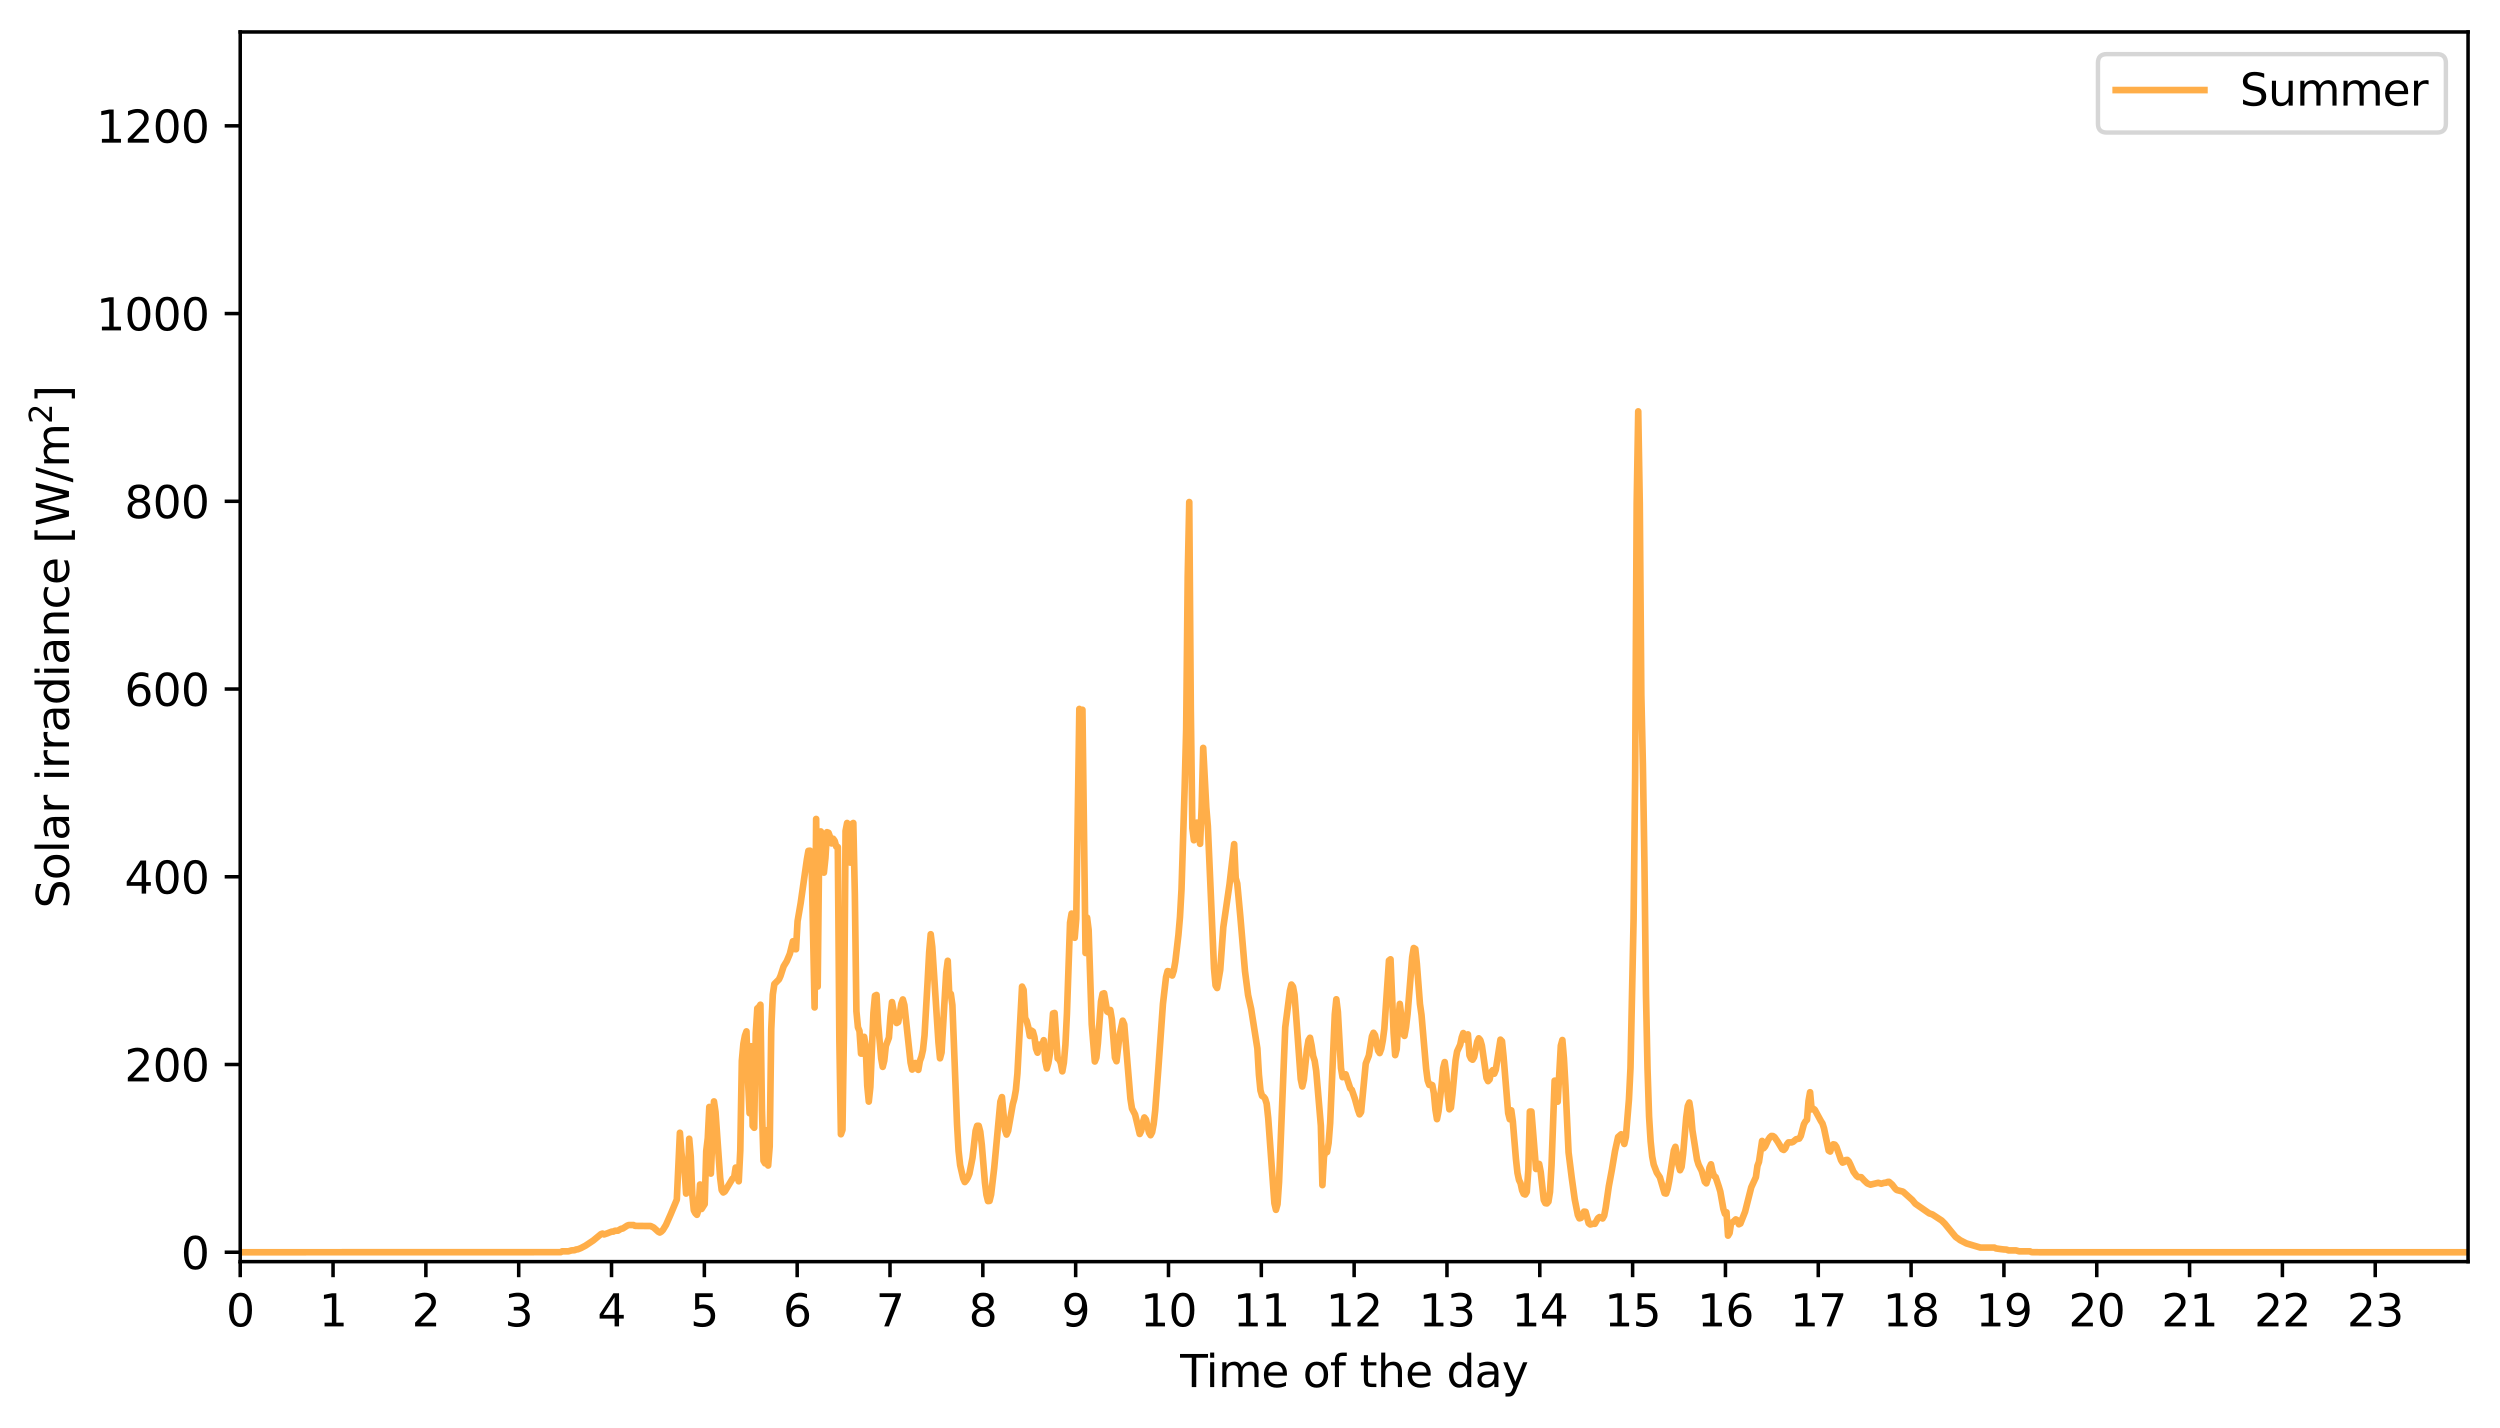 <?xml version="1.0" encoding="utf-8" standalone="no"?>
<!DOCTYPE svg PUBLIC "-//W3C//DTD SVG 1.1//EN"
  "http://www.w3.org/Graphics/SVG/1.1/DTD/svg11.dtd">
<svg xmlns:xlink="http://www.w3.org/1999/xlink" width="563.55pt" height="321.956pt" viewBox="0 0 563.55 321.956" xmlns="http://www.w3.org/2000/svg" version="1.1">
 <defs>
  <style type="text/css">*{stroke-linejoin: round; stroke-linecap: butt}</style>
 </defs>
 <g id="figure_1">
  <g id="patch_1">
   <path d="M 0 321.956 
L 563.55 321.956 
L 563.55 0 
L 0 0 
z
" style="fill: #ffffff"/>
  </g>
  <g id="axes_1">
   <g id="patch_2">
    <path d="M 54.15 284.4 
L 556.35 284.4 
L 556.35 7.2 
L 54.15 7.2 
z
" style="fill: #ffffff"/>
   </g>
   <g id="matplotlib.axis_1">
    <g id="xtick_1">
     <g id="line2d_1">
      <defs>
       <path id="mbdf9c07844" d="M 0 0 
L 0 3.5 
" style="stroke: #000000; stroke-width: 0.8"/>
      </defs>
      <g>
       <use xlink:href="#mbdf9c07844" x="54.15" y="284.4" style="stroke: #000000; stroke-width: 0.8"/>
      </g>
     </g>
     <g id="text_1">
      <!-- 0 -->
      <g transform="translate(50.969 298.998) scale(0.1 -0.1)">
       <defs>
        <path id="DejaVuSans-30" d="M 2034 4250 
Q 1547 4250 1301 3770 
Q 1056 3291 1056 2328 
Q 1056 1369 1301 889 
Q 1547 409 2034 409 
Q 2525 409 2770 889 
Q 3016 1369 3016 2328 
Q 3016 3291 2770 3770 
Q 2525 4250 2034 4250 
z
M 2034 4750 
Q 2819 4750 3233 4129 
Q 3647 3509 3647 2328 
Q 3647 1150 3233 529 
Q 2819 -91 2034 -91 
Q 1250 -91 836 529 
Q 422 1150 422 2328 
Q 422 3509 836 4129 
Q 1250 4750 2034 4750 
z
" transform="scale(0.016)"/>
       </defs>
       <use xlink:href="#DejaVuSans-30"/>
      </g>
     </g>
    </g>
    <g id="xtick_2">
     <g id="line2d_2">
      <g>
       <use xlink:href="#mbdf9c07844" x="75.075" y="284.4" style="stroke: #000000; stroke-width: 0.8"/>
      </g>
     </g>
     <g id="text_2">
      <!-- 1 -->
      <g transform="translate(71.894 298.998) scale(0.1 -0.1)">
       <defs>
        <path id="DejaVuSans-31" d="M 794 531 
L 1825 531 
L 1825 4091 
L 703 3866 
L 703 4441 
L 1819 4666 
L 2450 4666 
L 2450 531 
L 3481 531 
L 3481 0 
L 794 0 
L 794 531 
z
" transform="scale(0.016)"/>
       </defs>
       <use xlink:href="#DejaVuSans-31"/>
      </g>
     </g>
    </g>
    <g id="xtick_3">
     <g id="line2d_3">
      <g>
       <use xlink:href="#mbdf9c07844" x="96" y="284.4" style="stroke: #000000; stroke-width: 0.8"/>
      </g>
     </g>
     <g id="text_3">
      <!-- 2 -->
      <g transform="translate(92.819 298.998) scale(0.1 -0.1)">
       <defs>
        <path id="DejaVuSans-32" d="M 1228 531 
L 3431 531 
L 3431 0 
L 469 0 
L 469 531 
Q 828 903 1448 1529 
Q 2069 2156 2228 2338 
Q 2531 2678 2651 2914 
Q 2772 3150 2772 3378 
Q 2772 3750 2511 3984 
Q 2250 4219 1831 4219 
Q 1534 4219 1204 4116 
Q 875 4013 500 3803 
L 500 4441 
Q 881 4594 1212 4672 
Q 1544 4750 1819 4750 
Q 2544 4750 2975 4387 
Q 3406 4025 3406 3419 
Q 3406 3131 3298 2873 
Q 3191 2616 2906 2266 
Q 2828 2175 2409 1742 
Q 1991 1309 1228 531 
z
" transform="scale(0.016)"/>
       </defs>
       <use xlink:href="#DejaVuSans-32"/>
      </g>
     </g>
    </g>
    <g id="xtick_4">
     <g id="line2d_4">
      <g>
       <use xlink:href="#mbdf9c07844" x="116.925" y="284.4" style="stroke: #000000; stroke-width: 0.8"/>
      </g>
     </g>
     <g id="text_4">
      <!-- 3 -->
      <g transform="translate(113.744 298.998) scale(0.1 -0.1)">
       <defs>
        <path id="DejaVuSans-33" d="M 2597 2516 
Q 3050 2419 3304 2112 
Q 3559 1806 3559 1356 
Q 3559 666 3084 287 
Q 2609 -91 1734 -91 
Q 1441 -91 1130 -33 
Q 819 25 488 141 
L 488 750 
Q 750 597 1062 519 
Q 1375 441 1716 441 
Q 2309 441 2620 675 
Q 2931 909 2931 1356 
Q 2931 1769 2642 2001 
Q 2353 2234 1838 2234 
L 1294 2234 
L 1294 2753 
L 1863 2753 
Q 2328 2753 2575 2939 
Q 2822 3125 2822 3475 
Q 2822 3834 2567 4026 
Q 2313 4219 1838 4219 
Q 1578 4219 1281 4162 
Q 984 4106 628 3988 
L 628 4550 
Q 988 4650 1302 4700 
Q 1616 4750 1894 4750 
Q 2613 4750 3031 4423 
Q 3450 4097 3450 3541 
Q 3450 3153 3228 2886 
Q 3006 2619 2597 2516 
z
" transform="scale(0.016)"/>
       </defs>
       <use xlink:href="#DejaVuSans-33"/>
      </g>
     </g>
    </g>
    <g id="xtick_5">
     <g id="line2d_5">
      <g>
       <use xlink:href="#mbdf9c07844" x="137.85" y="284.4" style="stroke: #000000; stroke-width: 0.8"/>
      </g>
     </g>
     <g id="text_5">
      <!-- 4 -->
      <g transform="translate(134.669 298.998) scale(0.1 -0.1)">
       <defs>
        <path id="DejaVuSans-34" d="M 2419 4116 
L 825 1625 
L 2419 1625 
L 2419 4116 
z
M 2253 4666 
L 3047 4666 
L 3047 1625 
L 3713 1625 
L 3713 1100 
L 3047 1100 
L 3047 0 
L 2419 0 
L 2419 1100 
L 313 1100 
L 313 1709 
L 2253 4666 
z
" transform="scale(0.016)"/>
       </defs>
       <use xlink:href="#DejaVuSans-34"/>
      </g>
     </g>
    </g>
    <g id="xtick_6">
     <g id="line2d_6">
      <g>
       <use xlink:href="#mbdf9c07844" x="158.775" y="284.4" style="stroke: #000000; stroke-width: 0.8"/>
      </g>
     </g>
     <g id="text_6">
      <!-- 5 -->
      <g transform="translate(155.594 298.998) scale(0.1 -0.1)">
       <defs>
        <path id="DejaVuSans-35" d="M 691 4666 
L 3169 4666 
L 3169 4134 
L 1269 4134 
L 1269 2991 
Q 1406 3038 1543 3061 
Q 1681 3084 1819 3084 
Q 2600 3084 3056 2656 
Q 3513 2228 3513 1497 
Q 3513 744 3044 326 
Q 2575 -91 1722 -91 
Q 1428 -91 1123 -41 
Q 819 9 494 109 
L 494 744 
Q 775 591 1075 516 
Q 1375 441 1709 441 
Q 2250 441 2565 725 
Q 2881 1009 2881 1497 
Q 2881 1984 2565 2268 
Q 2250 2553 1709 2553 
Q 1456 2553 1204 2497 
Q 953 2441 691 2322 
L 691 4666 
z
" transform="scale(0.016)"/>
       </defs>
       <use xlink:href="#DejaVuSans-35"/>
      </g>
     </g>
    </g>
    <g id="xtick_7">
     <g id="line2d_7">
      <g>
       <use xlink:href="#mbdf9c07844" x="179.7" y="284.4" style="stroke: #000000; stroke-width: 0.8"/>
      </g>
     </g>
     <g id="text_7">
      <!-- 6 -->
      <g transform="translate(176.519 298.998) scale(0.1 -0.1)">
       <defs>
        <path id="DejaVuSans-36" d="M 2113 2584 
Q 1688 2584 1439 2293 
Q 1191 2003 1191 1497 
Q 1191 994 1439 701 
Q 1688 409 2113 409 
Q 2538 409 2786 701 
Q 3034 994 3034 1497 
Q 3034 2003 2786 2293 
Q 2538 2584 2113 2584 
z
M 3366 4563 
L 3366 3988 
Q 3128 4100 2886 4159 
Q 2644 4219 2406 4219 
Q 1781 4219 1451 3797 
Q 1122 3375 1075 2522 
Q 1259 2794 1537 2939 
Q 1816 3084 2150 3084 
Q 2853 3084 3261 2657 
Q 3669 2231 3669 1497 
Q 3669 778 3244 343 
Q 2819 -91 2113 -91 
Q 1303 -91 875 529 
Q 447 1150 447 2328 
Q 447 3434 972 4092 
Q 1497 4750 2381 4750 
Q 2619 4750 2861 4703 
Q 3103 4656 3366 4563 
z
" transform="scale(0.016)"/>
       </defs>
       <use xlink:href="#DejaVuSans-36"/>
      </g>
     </g>
    </g>
    <g id="xtick_8">
     <g id="line2d_8">
      <g>
       <use xlink:href="#mbdf9c07844" x="200.625" y="284.4" style="stroke: #000000; stroke-width: 0.8"/>
      </g>
     </g>
     <g id="text_8">
      <!-- 7 -->
      <g transform="translate(197.444 298.998) scale(0.1 -0.1)">
       <defs>
        <path id="DejaVuSans-37" d="M 525 4666 
L 3525 4666 
L 3525 4397 
L 1831 0 
L 1172 0 
L 2766 4134 
L 525 4134 
L 525 4666 
z
" transform="scale(0.016)"/>
       </defs>
       <use xlink:href="#DejaVuSans-37"/>
      </g>
     </g>
    </g>
    <g id="xtick_9">
     <g id="line2d_9">
      <g>
       <use xlink:href="#mbdf9c07844" x="221.55" y="284.4" style="stroke: #000000; stroke-width: 0.8"/>
      </g>
     </g>
     <g id="text_9">
      <!-- 8 -->
      <g transform="translate(218.369 298.998) scale(0.1 -0.1)">
       <defs>
        <path id="DejaVuSans-38" d="M 2034 2216 
Q 1584 2216 1326 1975 
Q 1069 1734 1069 1313 
Q 1069 891 1326 650 
Q 1584 409 2034 409 
Q 2484 409 2743 651 
Q 3003 894 3003 1313 
Q 3003 1734 2745 1975 
Q 2488 2216 2034 2216 
z
M 1403 2484 
Q 997 2584 770 2862 
Q 544 3141 544 3541 
Q 544 4100 942 4425 
Q 1341 4750 2034 4750 
Q 2731 4750 3128 4425 
Q 3525 4100 3525 3541 
Q 3525 3141 3298 2862 
Q 3072 2584 2669 2484 
Q 3125 2378 3379 2068 
Q 3634 1759 3634 1313 
Q 3634 634 3220 271 
Q 2806 -91 2034 -91 
Q 1263 -91 848 271 
Q 434 634 434 1313 
Q 434 1759 690 2068 
Q 947 2378 1403 2484 
z
M 1172 3481 
Q 1172 3119 1398 2916 
Q 1625 2713 2034 2713 
Q 2441 2713 2670 2916 
Q 2900 3119 2900 3481 
Q 2900 3844 2670 4047 
Q 2441 4250 2034 4250 
Q 1625 4250 1398 4047 
Q 1172 3844 1172 3481 
z
" transform="scale(0.016)"/>
       </defs>
       <use xlink:href="#DejaVuSans-38"/>
      </g>
     </g>
    </g>
    <g id="xtick_10">
     <g id="line2d_10">
      <g>
       <use xlink:href="#mbdf9c07844" x="242.475" y="284.4" style="stroke: #000000; stroke-width: 0.8"/>
      </g>
     </g>
     <g id="text_10">
      <!-- 9 -->
      <g transform="translate(239.294 298.998) scale(0.1 -0.1)">
       <defs>
        <path id="DejaVuSans-39" d="M 703 97 
L 703 672 
Q 941 559 1184 500 
Q 1428 441 1663 441 
Q 2288 441 2617 861 
Q 2947 1281 2994 2138 
Q 2813 1869 2534 1725 
Q 2256 1581 1919 1581 
Q 1219 1581 811 2004 
Q 403 2428 403 3163 
Q 403 3881 828 4315 
Q 1253 4750 1959 4750 
Q 2769 4750 3195 4129 
Q 3622 3509 3622 2328 
Q 3622 1225 3098 567 
Q 2575 -91 1691 -91 
Q 1453 -91 1209 -44 
Q 966 3 703 97 
z
M 1959 2075 
Q 2384 2075 2632 2365 
Q 2881 2656 2881 3163 
Q 2881 3666 2632 3958 
Q 2384 4250 1959 4250 
Q 1534 4250 1286 3958 
Q 1038 3666 1038 3163 
Q 1038 2656 1286 2365 
Q 1534 2075 1959 2075 
z
" transform="scale(0.016)"/>
       </defs>
       <use xlink:href="#DejaVuSans-39"/>
      </g>
     </g>
    </g>
    <g id="xtick_11">
     <g id="line2d_11">
      <g>
       <use xlink:href="#mbdf9c07844" x="263.4" y="284.4" style="stroke: #000000; stroke-width: 0.8"/>
      </g>
     </g>
     <g id="text_11">
      <!-- 10 -->
      <g transform="translate(257.038 298.998) scale(0.1 -0.1)">
       <use xlink:href="#DejaVuSans-31"/>
       <use xlink:href="#DejaVuSans-30" x="63.623"/>
      </g>
     </g>
    </g>
    <g id="xtick_12">
     <g id="line2d_12">
      <g>
       <use xlink:href="#mbdf9c07844" x="284.325" y="284.4" style="stroke: #000000; stroke-width: 0.8"/>
      </g>
     </g>
     <g id="text_12">
      <!-- 11 -->
      <g transform="translate(277.962 298.998) scale(0.1 -0.1)">
       <use xlink:href="#DejaVuSans-31"/>
       <use xlink:href="#DejaVuSans-31" x="63.623"/>
      </g>
     </g>
    </g>
    <g id="xtick_13">
     <g id="line2d_13">
      <g>
       <use xlink:href="#mbdf9c07844" x="305.25" y="284.4" style="stroke: #000000; stroke-width: 0.8"/>
      </g>
     </g>
     <g id="text_13">
      <!-- 12 -->
      <g transform="translate(298.887 298.998) scale(0.1 -0.1)">
       <use xlink:href="#DejaVuSans-31"/>
       <use xlink:href="#DejaVuSans-32" x="63.623"/>
      </g>
     </g>
    </g>
    <g id="xtick_14">
     <g id="line2d_14">
      <g>
       <use xlink:href="#mbdf9c07844" x="326.175" y="284.4" style="stroke: #000000; stroke-width: 0.8"/>
      </g>
     </g>
     <g id="text_14">
      <!-- 13 -->
      <g transform="translate(319.812 298.998) scale(0.1 -0.1)">
       <use xlink:href="#DejaVuSans-31"/>
       <use xlink:href="#DejaVuSans-33" x="63.623"/>
      </g>
     </g>
    </g>
    <g id="xtick_15">
     <g id="line2d_15">
      <g>
       <use xlink:href="#mbdf9c07844" x="347.1" y="284.4" style="stroke: #000000; stroke-width: 0.8"/>
      </g>
     </g>
     <g id="text_15">
      <!-- 14 -->
      <g transform="translate(340.738 298.998) scale(0.1 -0.1)">
       <use xlink:href="#DejaVuSans-31"/>
       <use xlink:href="#DejaVuSans-34" x="63.623"/>
      </g>
     </g>
    </g>
    <g id="xtick_16">
     <g id="line2d_16">
      <g>
       <use xlink:href="#mbdf9c07844" x="368.025" y="284.4" style="stroke: #000000; stroke-width: 0.8"/>
      </g>
     </g>
     <g id="text_16">
      <!-- 15 -->
      <g transform="translate(361.663 298.998) scale(0.1 -0.1)">
       <use xlink:href="#DejaVuSans-31"/>
       <use xlink:href="#DejaVuSans-35" x="63.623"/>
      </g>
     </g>
    </g>
    <g id="xtick_17">
     <g id="line2d_17">
      <g>
       <use xlink:href="#mbdf9c07844" x="388.95" y="284.4" style="stroke: #000000; stroke-width: 0.8"/>
      </g>
     </g>
     <g id="text_17">
      <!-- 16 -->
      <g transform="translate(382.587 298.998) scale(0.1 -0.1)">
       <use xlink:href="#DejaVuSans-31"/>
       <use xlink:href="#DejaVuSans-36" x="63.623"/>
      </g>
     </g>
    </g>
    <g id="xtick_18">
     <g id="line2d_18">
      <g>
       <use xlink:href="#mbdf9c07844" x="409.875" y="284.4" style="stroke: #000000; stroke-width: 0.8"/>
      </g>
     </g>
     <g id="text_18">
      <!-- 17 -->
      <g transform="translate(403.512 298.998) scale(0.1 -0.1)">
       <use xlink:href="#DejaVuSans-31"/>
       <use xlink:href="#DejaVuSans-37" x="63.623"/>
      </g>
     </g>
    </g>
    <g id="xtick_19">
     <g id="line2d_19">
      <g>
       <use xlink:href="#mbdf9c07844" x="430.8" y="284.4" style="stroke: #000000; stroke-width: 0.8"/>
      </g>
     </g>
     <g id="text_19">
      <!-- 18 -->
      <g transform="translate(424.438 298.998) scale(0.1 -0.1)">
       <use xlink:href="#DejaVuSans-31"/>
       <use xlink:href="#DejaVuSans-38" x="63.623"/>
      </g>
     </g>
    </g>
    <g id="xtick_20">
     <g id="line2d_20">
      <g>
       <use xlink:href="#mbdf9c07844" x="451.725" y="284.4" style="stroke: #000000; stroke-width: 0.8"/>
      </g>
     </g>
     <g id="text_20">
      <!-- 19 -->
      <g transform="translate(445.363 298.998) scale(0.1 -0.1)">
       <use xlink:href="#DejaVuSans-31"/>
       <use xlink:href="#DejaVuSans-39" x="63.623"/>
      </g>
     </g>
    </g>
    <g id="xtick_21">
     <g id="line2d_21">
      <g>
       <use xlink:href="#mbdf9c07844" x="472.65" y="284.4" style="stroke: #000000; stroke-width: 0.8"/>
      </g>
     </g>
     <g id="text_21">
      <!-- 20 -->
      <g transform="translate(466.288 298.998) scale(0.1 -0.1)">
       <use xlink:href="#DejaVuSans-32"/>
       <use xlink:href="#DejaVuSans-30" x="63.623"/>
      </g>
     </g>
    </g>
    <g id="xtick_22">
     <g id="line2d_22">
      <g>
       <use xlink:href="#mbdf9c07844" x="493.575" y="284.4" style="stroke: #000000; stroke-width: 0.8"/>
      </g>
     </g>
     <g id="text_22">
      <!-- 21 -->
      <g transform="translate(487.212 298.998) scale(0.1 -0.1)">
       <use xlink:href="#DejaVuSans-32"/>
       <use xlink:href="#DejaVuSans-31" x="63.623"/>
      </g>
     </g>
    </g>
    <g id="xtick_23">
     <g id="line2d_23">
      <g>
       <use xlink:href="#mbdf9c07844" x="514.5" y="284.4" style="stroke: #000000; stroke-width: 0.8"/>
      </g>
     </g>
     <g id="text_23">
      <!-- 22 -->
      <g transform="translate(508.137 298.998) scale(0.1 -0.1)">
       <use xlink:href="#DejaVuSans-32"/>
       <use xlink:href="#DejaVuSans-32" x="63.623"/>
      </g>
     </g>
    </g>
    <g id="xtick_24">
     <g id="line2d_24">
      <g>
       <use xlink:href="#mbdf9c07844" x="535.425" y="284.4" style="stroke: #000000; stroke-width: 0.8"/>
      </g>
     </g>
     <g id="text_24">
      <!-- 23 -->
      <g transform="translate(529.062 298.998) scale(0.1 -0.1)">
       <use xlink:href="#DejaVuSans-32"/>
       <use xlink:href="#DejaVuSans-33" x="63.623"/>
      </g>
     </g>
    </g>
    <g id="text_25">
     <!-- Time of the day -->
     <g transform="translate(266.027 312.677) scale(0.1 -0.1)">
      <defs>
       <path id="DejaVuSans-54" d="M -19 4666 
L 3928 4666 
L 3928 4134 
L 2272 4134 
L 2272 0 
L 1638 0 
L 1638 4134 
L -19 4134 
L -19 4666 
z
" transform="scale(0.016)"/>
       <path id="DejaVuSans-69" d="M 603 3500 
L 1178 3500 
L 1178 0 
L 603 0 
L 603 3500 
z
M 603 4863 
L 1178 4863 
L 1178 4134 
L 603 4134 
L 603 4863 
z
" transform="scale(0.016)"/>
       <path id="DejaVuSans-6d" d="M 3328 2828 
Q 3544 3216 3844 3400 
Q 4144 3584 4550 3584 
Q 5097 3584 5394 3201 
Q 5691 2819 5691 2113 
L 5691 0 
L 5113 0 
L 5113 2094 
Q 5113 2597 4934 2840 
Q 4756 3084 4391 3084 
Q 3944 3084 3684 2787 
Q 3425 2491 3425 1978 
L 3425 0 
L 2847 0 
L 2847 2094 
Q 2847 2600 2669 2842 
Q 2491 3084 2119 3084 
Q 1678 3084 1418 2786 
Q 1159 2488 1159 1978 
L 1159 0 
L 581 0 
L 581 3500 
L 1159 3500 
L 1159 2956 
Q 1356 3278 1631 3431 
Q 1906 3584 2284 3584 
Q 2666 3584 2933 3390 
Q 3200 3197 3328 2828 
z
" transform="scale(0.016)"/>
       <path id="DejaVuSans-65" d="M 3597 1894 
L 3597 1613 
L 953 1613 
Q 991 1019 1311 708 
Q 1631 397 2203 397 
Q 2534 397 2845 478 
Q 3156 559 3463 722 
L 3463 178 
Q 3153 47 2828 -22 
Q 2503 -91 2169 -91 
Q 1331 -91 842 396 
Q 353 884 353 1716 
Q 353 2575 817 3079 
Q 1281 3584 2069 3584 
Q 2775 3584 3186 3129 
Q 3597 2675 3597 1894 
z
M 3022 2063 
Q 3016 2534 2758 2815 
Q 2500 3097 2075 3097 
Q 1594 3097 1305 2825 
Q 1016 2553 972 2059 
L 3022 2063 
z
" transform="scale(0.016)"/>
       <path id="DejaVuSans-20" transform="scale(0.016)"/>
       <path id="DejaVuSans-6f" d="M 1959 3097 
Q 1497 3097 1228 2736 
Q 959 2375 959 1747 
Q 959 1119 1226 758 
Q 1494 397 1959 397 
Q 2419 397 2687 759 
Q 2956 1122 2956 1747 
Q 2956 2369 2687 2733 
Q 2419 3097 1959 3097 
z
M 1959 3584 
Q 2709 3584 3137 3096 
Q 3566 2609 3566 1747 
Q 3566 888 3137 398 
Q 2709 -91 1959 -91 
Q 1206 -91 779 398 
Q 353 888 353 1747 
Q 353 2609 779 3096 
Q 1206 3584 1959 3584 
z
" transform="scale(0.016)"/>
       <path id="DejaVuSans-66" d="M 2375 4863 
L 2375 4384 
L 1825 4384 
Q 1516 4384 1395 4259 
Q 1275 4134 1275 3809 
L 1275 3500 
L 2222 3500 
L 2222 3053 
L 1275 3053 
L 1275 0 
L 697 0 
L 697 3053 
L 147 3053 
L 147 3500 
L 697 3500 
L 697 3744 
Q 697 4328 969 4595 
Q 1241 4863 1831 4863 
L 2375 4863 
z
" transform="scale(0.016)"/>
       <path id="DejaVuSans-74" d="M 1172 4494 
L 1172 3500 
L 2356 3500 
L 2356 3053 
L 1172 3053 
L 1172 1153 
Q 1172 725 1289 603 
Q 1406 481 1766 481 
L 2356 481 
L 2356 0 
L 1766 0 
Q 1100 0 847 248 
Q 594 497 594 1153 
L 594 3053 
L 172 3053 
L 172 3500 
L 594 3500 
L 594 4494 
L 1172 4494 
z
" transform="scale(0.016)"/>
       <path id="DejaVuSans-68" d="M 3513 2113 
L 3513 0 
L 2938 0 
L 2938 2094 
Q 2938 2591 2744 2837 
Q 2550 3084 2163 3084 
Q 1697 3084 1428 2787 
Q 1159 2491 1159 1978 
L 1159 0 
L 581 0 
L 581 4863 
L 1159 4863 
L 1159 2956 
Q 1366 3272 1645 3428 
Q 1925 3584 2291 3584 
Q 2894 3584 3203 3211 
Q 3513 2838 3513 2113 
z
" transform="scale(0.016)"/>
       <path id="DejaVuSans-64" d="M 2906 2969 
L 2906 4863 
L 3481 4863 
L 3481 0 
L 2906 0 
L 2906 525 
Q 2725 213 2448 61 
Q 2172 -91 1784 -91 
Q 1150 -91 751 415 
Q 353 922 353 1747 
Q 353 2572 751 3078 
Q 1150 3584 1784 3584 
Q 2172 3584 2448 3432 
Q 2725 3281 2906 2969 
z
M 947 1747 
Q 947 1113 1208 752 
Q 1469 391 1925 391 
Q 2381 391 2643 752 
Q 2906 1113 2906 1747 
Q 2906 2381 2643 2742 
Q 2381 3103 1925 3103 
Q 1469 3103 1208 2742 
Q 947 2381 947 1747 
z
" transform="scale(0.016)"/>
       <path id="DejaVuSans-61" d="M 2194 1759 
Q 1497 1759 1228 1600 
Q 959 1441 959 1056 
Q 959 750 1161 570 
Q 1363 391 1709 391 
Q 2188 391 2477 730 
Q 2766 1069 2766 1631 
L 2766 1759 
L 2194 1759 
z
M 3341 1997 
L 3341 0 
L 2766 0 
L 2766 531 
Q 2569 213 2275 61 
Q 1981 -91 1556 -91 
Q 1019 -91 701 211 
Q 384 513 384 1019 
Q 384 1609 779 1909 
Q 1175 2209 1959 2209 
L 2766 2209 
L 2766 2266 
Q 2766 2663 2505 2880 
Q 2244 3097 1772 3097 
Q 1472 3097 1187 3025 
Q 903 2953 641 2809 
L 641 3341 
Q 956 3463 1253 3523 
Q 1550 3584 1831 3584 
Q 2591 3584 2966 3190 
Q 3341 2797 3341 1997 
z
" transform="scale(0.016)"/>
       <path id="DejaVuSans-79" d="M 2059 -325 
Q 1816 -950 1584 -1140 
Q 1353 -1331 966 -1331 
L 506 -1331 
L 506 -850 
L 844 -850 
Q 1081 -850 1212 -737 
Q 1344 -625 1503 -206 
L 1606 56 
L 191 3500 
L 800 3500 
L 1894 763 
L 2988 3500 
L 3597 3500 
L 2059 -325 
z
" transform="scale(0.016)"/>
      </defs>
      <use xlink:href="#DejaVuSans-54"/>
      <use xlink:href="#DejaVuSans-69" x="57.959"/>
      <use xlink:href="#DejaVuSans-6d" x="85.742"/>
      <use xlink:href="#DejaVuSans-65" x="183.154"/>
      <use xlink:href="#DejaVuSans-20" x="244.678"/>
      <use xlink:href="#DejaVuSans-6f" x="276.465"/>
      <use xlink:href="#DejaVuSans-66" x="337.646"/>
      <use xlink:href="#DejaVuSans-20" x="372.852"/>
      <use xlink:href="#DejaVuSans-74" x="404.639"/>
      <use xlink:href="#DejaVuSans-68" x="443.848"/>
      <use xlink:href="#DejaVuSans-65" x="507.227"/>
      <use xlink:href="#DejaVuSans-20" x="568.75"/>
      <use xlink:href="#DejaVuSans-64" x="600.537"/>
      <use xlink:href="#DejaVuSans-61" x="664.014"/>
      <use xlink:href="#DejaVuSans-79" x="725.293"/>
     </g>
    </g>
   </g>
   <g id="matplotlib.axis_2">
    <g id="ytick_1">
     <g id="line2d_25">
      <defs>
       <path id="m3f02412ead" d="M 0 0 
L -3.5 0 
" style="stroke: #000000; stroke-width: 0.8"/>
      </defs>
      <g>
       <use xlink:href="#m3f02412ead" x="54.15" y="282.284" style="stroke: #000000; stroke-width: 0.8"/>
      </g>
     </g>
     <g id="text_26">
      <!-- 0 -->
      <g transform="translate(40.788 286.083) scale(0.1 -0.1)">
       <use xlink:href="#DejaVuSans-30"/>
      </g>
     </g>
    </g>
    <g id="ytick_2">
     <g id="line2d_26">
      <g>
       <use xlink:href="#m3f02412ead" x="54.15" y="239.963" style="stroke: #000000; stroke-width: 0.8"/>
      </g>
     </g>
     <g id="text_27">
      <!-- 200 -->
      <g transform="translate(28.062 243.763) scale(0.1 -0.1)">
       <use xlink:href="#DejaVuSans-32"/>
       <use xlink:href="#DejaVuSans-30" x="63.623"/>
       <use xlink:href="#DejaVuSans-30" x="127.246"/>
      </g>
     </g>
    </g>
    <g id="ytick_3">
     <g id="line2d_27">
      <g>
       <use xlink:href="#m3f02412ead" x="54.15" y="197.643" style="stroke: #000000; stroke-width: 0.8"/>
      </g>
     </g>
     <g id="text_28">
      <!-- 400 -->
      <g transform="translate(28.062 201.442) scale(0.1 -0.1)">
       <use xlink:href="#DejaVuSans-34"/>
       <use xlink:href="#DejaVuSans-30" x="63.623"/>
       <use xlink:href="#DejaVuSans-30" x="127.246"/>
      </g>
     </g>
    </g>
    <g id="ytick_4">
     <g id="line2d_28">
      <g>
       <use xlink:href="#m3f02412ead" x="54.15" y="155.322" style="stroke: #000000; stroke-width: 0.8"/>
      </g>
     </g>
     <g id="text_29">
      <!-- 600 -->
      <g transform="translate(28.062 159.121) scale(0.1 -0.1)">
       <use xlink:href="#DejaVuSans-36"/>
       <use xlink:href="#DejaVuSans-30" x="63.623"/>
       <use xlink:href="#DejaVuSans-30" x="127.246"/>
      </g>
     </g>
    </g>
    <g id="ytick_5">
     <g id="line2d_29">
      <g>
       <use xlink:href="#m3f02412ead" x="54.15" y="113.002" style="stroke: #000000; stroke-width: 0.8"/>
      </g>
     </g>
     <g id="text_30">
      <!-- 800 -->
      <g transform="translate(28.062 116.801) scale(0.1 -0.1)">
       <use xlink:href="#DejaVuSans-38"/>
       <use xlink:href="#DejaVuSans-30" x="63.623"/>
       <use xlink:href="#DejaVuSans-30" x="127.246"/>
      </g>
     </g>
    </g>
    <g id="ytick_6">
     <g id="line2d_30">
      <g>
       <use xlink:href="#m3f02412ead" x="54.15" y="70.681" style="stroke: #000000; stroke-width: 0.8"/>
      </g>
     </g>
     <g id="text_31">
      <!-- 1000 -->
      <g transform="translate(21.7 74.48) scale(0.1 -0.1)">
       <use xlink:href="#DejaVuSans-31"/>
       <use xlink:href="#DejaVuSans-30" x="63.623"/>
       <use xlink:href="#DejaVuSans-30" x="127.246"/>
       <use xlink:href="#DejaVuSans-30" x="190.869"/>
      </g>
     </g>
    </g>
    <g id="ytick_7">
     <g id="line2d_31">
      <g>
       <use xlink:href="#m3f02412ead" x="54.15" y="28.36" style="stroke: #000000; stroke-width: 0.8"/>
      </g>
     </g>
     <g id="text_32">
      <!-- 1200 -->
      <g transform="translate(21.7 32.16) scale(0.1 -0.1)">
       <use xlink:href="#DejaVuSans-31"/>
       <use xlink:href="#DejaVuSans-32" x="63.623"/>
       <use xlink:href="#DejaVuSans-30" x="127.246"/>
       <use xlink:href="#DejaVuSans-30" x="190.869"/>
      </g>
     </g>
    </g>
    <g id="text_33">
     <!-- Solar irradiance [W/m$^2$] -->
     <g transform="translate(15.62 204.75) rotate(-90) scale(0.1 -0.1)">
      <defs>
       <path id="DejaVuSans-53" d="M 3425 4513 
L 3425 3897 
Q 3066 4069 2747 4153 
Q 2428 4238 2131 4238 
Q 1616 4238 1336 4038 
Q 1056 3838 1056 3469 
Q 1056 3159 1242 3001 
Q 1428 2844 1947 2747 
L 2328 2669 
Q 3034 2534 3370 2195 
Q 3706 1856 3706 1288 
Q 3706 609 3251 259 
Q 2797 -91 1919 -91 
Q 1588 -91 1214 -16 
Q 841 59 441 206 
L 441 856 
Q 825 641 1194 531 
Q 1563 422 1919 422 
Q 2459 422 2753 634 
Q 3047 847 3047 1241 
Q 3047 1584 2836 1778 
Q 2625 1972 2144 2069 
L 1759 2144 
Q 1053 2284 737 2584 
Q 422 2884 422 3419 
Q 422 4038 858 4394 
Q 1294 4750 2059 4750 
Q 2388 4750 2728 4690 
Q 3069 4631 3425 4513 
z
" transform="scale(0.016)"/>
       <path id="DejaVuSans-6c" d="M 603 4863 
L 1178 4863 
L 1178 0 
L 603 0 
L 603 4863 
z
" transform="scale(0.016)"/>
       <path id="DejaVuSans-72" d="M 2631 2963 
Q 2534 3019 2420 3045 
Q 2306 3072 2169 3072 
Q 1681 3072 1420 2755 
Q 1159 2438 1159 1844 
L 1159 0 
L 581 0 
L 581 3500 
L 1159 3500 
L 1159 2956 
Q 1341 3275 1631 3429 
Q 1922 3584 2338 3584 
Q 2397 3584 2469 3576 
Q 2541 3569 2628 3553 
L 2631 2963 
z
" transform="scale(0.016)"/>
       <path id="DejaVuSans-6e" d="M 3513 2113 
L 3513 0 
L 2938 0 
L 2938 2094 
Q 2938 2591 2744 2837 
Q 2550 3084 2163 3084 
Q 1697 3084 1428 2787 
Q 1159 2491 1159 1978 
L 1159 0 
L 581 0 
L 581 3500 
L 1159 3500 
L 1159 2956 
Q 1366 3272 1645 3428 
Q 1925 3584 2291 3584 
Q 2894 3584 3203 3211 
Q 3513 2838 3513 2113 
z
" transform="scale(0.016)"/>
       <path id="DejaVuSans-63" d="M 3122 3366 
L 3122 2828 
Q 2878 2963 2633 3030 
Q 2388 3097 2138 3097 
Q 1578 3097 1268 2742 
Q 959 2388 959 1747 
Q 959 1106 1268 751 
Q 1578 397 2138 397 
Q 2388 397 2633 464 
Q 2878 531 3122 666 
L 3122 134 
Q 2881 22 2623 -34 
Q 2366 -91 2075 -91 
Q 1284 -91 818 406 
Q 353 903 353 1747 
Q 353 2603 823 3093 
Q 1294 3584 2113 3584 
Q 2378 3584 2631 3529 
Q 2884 3475 3122 3366 
z
" transform="scale(0.016)"/>
       <path id="DejaVuSans-5b" d="M 550 4863 
L 1875 4863 
L 1875 4416 
L 1125 4416 
L 1125 -397 
L 1875 -397 
L 1875 -844 
L 550 -844 
L 550 4863 
z
" transform="scale(0.016)"/>
       <path id="DejaVuSans-57" d="M 213 4666 
L 850 4666 
L 1831 722 
L 2809 4666 
L 3519 4666 
L 4500 722 
L 5478 4666 
L 6119 4666 
L 4947 0 
L 4153 0 
L 3169 4050 
L 2175 0 
L 1381 0 
L 213 4666 
z
" transform="scale(0.016)"/>
       <path id="DejaVuSans-2f" d="M 1625 4666 
L 2156 4666 
L 531 -594 
L 0 -594 
L 1625 4666 
z
" transform="scale(0.016)"/>
       <path id="DejaVuSans-5d" d="M 1947 4863 
L 1947 -844 
L 622 -844 
L 622 -397 
L 1369 -397 
L 1369 4416 
L 622 4416 
L 622 4863 
L 1947 4863 
z
" transform="scale(0.016)"/>
      </defs>
      <use xlink:href="#DejaVuSans-53" transform="translate(0 0.766)"/>
      <use xlink:href="#DejaVuSans-6f" transform="translate(63.477 0.766)"/>
      <use xlink:href="#DejaVuSans-6c" transform="translate(124.658 0.766)"/>
      <use xlink:href="#DejaVuSans-61" transform="translate(152.441 0.766)"/>
      <use xlink:href="#DejaVuSans-72" transform="translate(213.721 0.766)"/>
      <use xlink:href="#DejaVuSans-20" transform="translate(254.834 0.766)"/>
      <use xlink:href="#DejaVuSans-69" transform="translate(286.621 0.766)"/>
      <use xlink:href="#DejaVuSans-72" transform="translate(314.404 0.766)"/>
      <use xlink:href="#DejaVuSans-72" transform="translate(355.518 0.766)"/>
      <use xlink:href="#DejaVuSans-61" transform="translate(396.631 0.766)"/>
      <use xlink:href="#DejaVuSans-64" transform="translate(457.91 0.766)"/>
      <use xlink:href="#DejaVuSans-69" transform="translate(521.387 0.766)"/>
      <use xlink:href="#DejaVuSans-61" transform="translate(549.17 0.766)"/>
      <use xlink:href="#DejaVuSans-6e" transform="translate(610.449 0.766)"/>
      <use xlink:href="#DejaVuSans-63" transform="translate(673.828 0.766)"/>
      <use xlink:href="#DejaVuSans-65" transform="translate(728.809 0.766)"/>
      <use xlink:href="#DejaVuSans-20" transform="translate(790.332 0.766)"/>
      <use xlink:href="#DejaVuSans-5b" transform="translate(822.119 0.766)"/>
      <use xlink:href="#DejaVuSans-57" transform="translate(861.133 0.766)"/>
      <use xlink:href="#DejaVuSans-2f" transform="translate(960.01 0.766)"/>
      <use xlink:href="#DejaVuSans-6d" transform="translate(993.701 0.766)"/>
      <use xlink:href="#DejaVuSans-32" transform="translate(1092.07 39.047) scale(0.7)"/>
      <use xlink:href="#DejaVuSans-5d" transform="translate(1139.341 0.766)"/>
     </g>
    </g>
   </g>
   <g id="line2d_32">
    <path d="M 54.15 282.284 
L 126.391 282.263 
L 126.74 282.072 
L 128.136 282.072 
L 128.834 281.861 
L 129.532 281.818 
L 129.881 281.649 
L 130.23 281.628 
L 130.928 281.353 
L 131.975 280.803 
L 133.72 279.639 
L 135.465 278.2 
L 135.814 278.073 
L 136.163 278.264 
L 136.861 278.031 
L 137.559 277.756 
L 137.908 277.629 
L 138.257 277.629 
L 138.606 277.438 
L 139.304 277.417 
L 140.002 276.994 
L 140.351 276.952 
L 141.398 276.274 
L 141.747 276.147 
L 142.794 276.147 
L 143.143 276.338 
L 145.237 276.359 
L 146.633 276.359 
L 147.331 276.698 
L 148.378 277.65 
L 148.727 277.84 
L 149.076 277.629 
L 149.425 277.269 
L 150.123 276.126 
L 151.17 273.756 
L 152.566 270.413 
L 153.264 255.347 
L 153.613 259.854 
L 153.962 262.816 
L 154.311 263.557 
L 154.66 269.059 
L 155.009 268.614 
L 155.358 256.701 
L 155.707 260.679 
L 156.056 269.27 
L 156.405 272.846 
L 156.754 273.502 
L 157.103 273.841 
L 157.452 272.72 
L 157.801 267.006 
L 158.15 272.529 
L 158.848 271.429 
L 159.197 259.494 
L 159.546 256.553 
L 159.895 249.528 
L 160.244 264.552 
L 160.942 248.279 
L 161.291 250.67 
L 162.338 265.525 
L 162.687 268.297 
L 163.036 268.805 
L 163.385 268.593 
L 165.13 265.673 
L 165.479 265.483 
L 165.828 263.197 
L 166.177 265.059 
L 166.526 266.287 
L 166.875 259.367 
L 167.224 239.117 
L 167.573 235.287 
L 167.922 233.467 
L 168.27 232.494 
L 168.619 243.582 
L 168.968 250.946 
L 169.317 235.837 
L 169.666 253.802 
L 170.015 254.225 
L 170.364 232.959 
L 170.713 227.309 
L 171.062 227.034 
L 171.411 226.484 
L 171.76 250.226 
L 172.109 261.653 
L 172.458 262.245 
L 172.807 254.776 
L 173.156 262.732 
L 173.505 258.436 
L 173.854 232.007 
L 174.203 224.199 
L 174.552 221.829 
L 175.599 220.771 
L 175.948 219.988 
L 176.646 217.83 
L 177.344 216.687 
L 178.042 215.015 
L 178.74 212.18 
L 179.089 213.936 
L 179.438 213.979 
L 179.787 207.673 
L 180.485 203.589 
L 181.881 193.77 
L 182.23 191.803 
L 182.579 191.76 
L 182.928 193.263 
L 183.626 227.098 
L 183.975 184.608 
L 184.324 222.4 
L 184.673 189.94 
L 185.022 187.422 
L 185.371 188.121 
L 185.72 196.712 
L 186.069 193.39 
L 186.418 187.592 
L 186.767 187.719 
L 187.116 188.671 
L 187.465 190.131 
L 187.814 189.073 
L 188.163 189.581 
L 188.512 190.85 
L 188.861 190.935 
L 189.21 234.694 
L 189.559 255.685 
L 189.908 254.691 
L 190.257 231.499 
L 190.606 187.317 
L 190.955 185.518 
L 191.304 188.269 
L 191.653 194.448 
L 192.002 185.751 
L 192.351 185.518 
L 192.7 201.663 
L 193.049 227.944 
L 193.398 231.584 
L 193.747 232.409 
L 194.096 237.509 
L 194.445 237.509 
L 194.794 233.721 
L 195.143 235.752 
L 195.492 244.703 
L 195.841 248.322 
L 196.19 245.063 
L 196.888 228.325 
L 197.237 224.453 
L 197.586 224.284 
L 197.935 230.653 
L 198.633 238.567 
L 198.982 240.492 
L 199.331 239.096 
L 199.68 235.795 
L 200.378 233.912 
L 200.727 229.129 
L 201.076 225.892 
L 201.774 229.722 
L 202.123 230.611 
L 202.472 230.399 
L 202.821 228.643 
L 203.17 226.294 
L 203.519 225.299 
L 203.868 226.569 
L 204.566 233.086 
L 205.264 239.54 
L 205.613 241.106 
L 206.311 239.625 
L 206.66 240.831 
L 207.009 241.169 
L 207.358 239.18 
L 207.707 238.228 
L 208.056 236.684 
L 208.405 233.404 
L 209.103 221.236 
L 209.452 214.677 
L 209.801 210.593 
L 210.15 213.449 
L 211.546 234.991 
L 211.895 238.567 
L 212.244 237.255 
L 213.291 219.269 
L 213.64 216.581 
L 213.988 224.178 
L 214.337 224.051 
L 214.686 226.569 
L 215.733 253.4 
L 216.082 259.452 
L 216.431 262.626 
L 217.129 265.694 
L 217.478 266.456 
L 217.827 266.054 
L 218.176 265.462 
L 218.525 264.573 
L 219.223 260.997 
L 219.921 254.924 
L 220.27 253.781 
L 220.619 253.781 
L 220.968 255.093 
L 221.317 258.055 
L 222.015 266.541 
L 222.364 269.334 
L 222.713 270.752 
L 223.062 270.709 
L 223.411 269.292 
L 224.109 263.345 
L 225.505 248.322 
L 225.854 247.306 
L 226.552 254.712 
L 226.901 255.749 
L 227.25 254.945 
L 228.297 248.935 
L 228.646 247.666 
L 228.995 245.719 
L 229.344 241.995 
L 230.391 222.4 
L 230.74 223.141 
L 231.089 229.489 
L 231.438 230.166 
L 231.787 231.52 
L 232.136 233.531 
L 232.485 232.303 
L 232.834 232.536 
L 233.183 233.785 
L 233.532 236.387 
L 233.881 237.297 
L 234.23 235.477 
L 234.579 236.112 
L 234.928 235.647 
L 235.277 234.483 
L 235.626 239.159 
L 235.975 240.852 
L 236.324 239.625 
L 236.673 237.551 
L 237.371 228.452 
L 237.72 228.346 
L 238.418 238.609 
L 238.767 238.863 
L 239.116 239.646 
L 239.465 241.508 
L 239.814 239.582 
L 240.163 235.541 
L 240.512 228.452 
L 241.21 207.99 
L 241.559 205.938 
L 241.908 210.487 
L 242.257 211.397 
L 242.606 207.144 
L 243.304 159.808 
L 243.653 174.663 
L 244.002 159.999 
L 244.7 214.825 
L 245.049 206.847 
L 245.398 209.619 
L 246.096 230.864 
L 246.794 239.286 
L 247.143 238.419 
L 247.492 235.139 
L 248.19 225.744 
L 248.539 224.03 
L 248.888 223.903 
L 249.586 228.029 
L 249.935 228.219 
L 250.284 227.669 
L 250.633 229.764 
L 251.331 238.419 
L 251.68 239.223 
L 252.378 233.361 
L 253.076 230.081 
L 253.425 230.928 
L 254.821 247.666 
L 255.17 249.888 
L 255.868 251.242 
L 256.915 255.622 
L 257.264 254.881 
L 257.613 253.062 
L 257.962 251.898 
L 258.311 252.342 
L 259.009 255.326 
L 259.358 255.897 
L 259.706 255.241 
L 260.055 253.421 
L 260.404 250.332 
L 261.102 241.064 
L 262.149 226.315 
L 262.847 220.263 
L 263.196 218.909 
L 263.545 218.972 
L 263.894 219.671 
L 264.243 219.903 
L 264.592 218.803 
L 264.941 216.772 
L 265.639 210.762 
L 265.988 206.742 
L 266.337 200.436 
L 267.035 177.879 
L 267.384 164.463 
L 267.733 129.993 
L 268.082 113.171 
L 268.431 159.766 
L 268.78 186.682 
L 269.129 189.411 
L 269.827 185.433 
L 270.176 186.893 
L 270.525 190.215 
L 270.874 182.026 
L 271.223 168.59 
L 271.921 182.005 
L 272.27 186.216 
L 273.666 218.338 
L 274.015 222.168 
L 274.364 222.718 
L 275.062 218.655 
L 275.76 208.985 
L 277.156 199.357 
L 278.203 190.279 
L 278.552 197.939 
L 278.901 199.166 
L 279.599 206.657 
L 280.646 218.951 
L 281.344 224.326 
L 282.042 227.479 
L 283.438 236.366 
L 283.787 242.27 
L 284.136 245.825 
L 284.485 247.031 
L 284.834 247.221 
L 285.183 247.666 
L 285.532 248.787 
L 285.881 252.067 
L 287.277 271.238 
L 287.626 272.72 
L 287.975 271.471 
L 288.324 266.435 
L 289.72 231.563 
L 290.767 223.374 
L 291.116 221.935 
L 291.465 222.421 
L 291.814 224.262 
L 292.512 233.615 
L 293.21 243.243 
L 293.559 244.915 
L 293.908 243.391 
L 294.606 236.578 
L 294.955 234.504 
L 295.304 233.933 
L 295.653 235.647 
L 296.002 238.038 
L 296.351 239.117 
L 296.7 241.445 
L 297.747 253.739 
L 298.096 267.154 
L 298.445 260.785 
L 298.794 259.515 
L 299.143 259.706 
L 299.492 257.675 
L 299.841 253.231 
L 300.539 236.832 
L 300.888 228.664 
L 301.237 225.257 
L 301.586 228.114 
L 302.284 240.767 
L 302.633 242.82 
L 303.331 242.164 
L 304.378 245.359 
L 304.727 245.677 
L 305.424 247.708 
L 306.122 250.226 
L 306.471 251.199 
L 306.82 250.67 
L 307.867 239.752 
L 308.565 237.953 
L 309.263 233.615 
L 309.612 232.811 
L 309.961 233.34 
L 310.659 236.853 
L 311.008 237.382 
L 311.357 236.43 
L 311.706 234.589 
L 312.055 231.901 
L 313.102 216.518 
L 313.451 216.243 
L 314.149 232.875 
L 314.498 237.847 
L 314.847 236.472 
L 315.196 230.23 
L 315.545 226.294 
L 315.894 229.066 
L 316.243 233.023 
L 316.592 233.509 
L 316.941 231.563 
L 317.29 228.621 
L 318.337 215.735 
L 318.686 213.703 
L 319.035 213.915 
L 319.384 217.216 
L 320.082 226.294 
L 320.431 228.748 
L 321.478 240.916 
L 321.827 243.561 
L 322.176 244.555 
L 322.525 244.471 
L 322.874 244.619 
L 323.223 246.46 
L 323.572 250.141 
L 323.921 252.279 
L 324.27 250.522 
L 324.968 244.534 
L 325.317 240.746 
L 325.666 239.413 
L 326.015 242.164 
L 326.364 246.967 
L 326.713 250.057 
L 327.062 249.697 
L 327.411 246.65 
L 328.109 239.053 
L 328.458 237.022 
L 329.156 235.499 
L 329.505 233.848 
L 329.854 232.875 
L 330.203 233.361 
L 330.552 234.441 
L 330.901 233.171 
L 331.25 237.911 
L 331.599 238.651 
L 331.948 238.884 
L 332.297 238.292 
L 332.995 234.821 
L 333.344 234.06 
L 333.693 234.462 
L 334.042 235.689 
L 335.089 243.01 
L 335.438 243.709 
L 335.787 243.328 
L 336.136 241.699 
L 336.485 241.233 
L 336.834 242.037 
L 337.183 241.148 
L 338.23 234.356 
L 338.579 234.716 
L 338.928 238.122 
L 339.975 250.924 
L 340.324 252.3 
L 340.673 250.29 
L 341.022 252.808 
L 341.72 261.251 
L 342.069 264.404 
L 342.418 266.012 
L 342.767 266.731 
L 343.116 268.339 
L 343.465 269.122 
L 343.814 269.27 
L 344.163 268.699 
L 344.512 263.79 
L 344.861 250.565 
L 345.21 250.565 
L 346.257 263.515 
L 346.606 262.605 
L 346.955 262.372 
L 347.304 264.171 
L 348.002 270.519 
L 348.351 271.217 
L 348.7 271.281 
L 349.049 270.879 
L 349.398 268.699 
L 349.747 262.647 
L 350.445 243.603 
L 350.794 243.603 
L 351.142 248.343 
L 351.84 235.71 
L 352.189 234.441 
L 352.538 238.588 
L 352.887 244.746 
L 353.585 259.769 
L 354.283 265.356 
L 354.981 270.392 
L 355.679 273.904 
L 356.028 274.645 
L 356.377 274.539 
L 356.726 273.947 
L 357.075 273.122 
L 357.424 273.164 
L 358.122 275.745 
L 358.471 276.021 
L 359.169 275.851 
L 359.518 275.872 
L 360.216 274.603 
L 360.565 274.349 
L 361.263 274.666 
L 361.612 274.031 
L 361.961 272.233 
L 362.659 267.408 
L 363.357 263.642 
L 364.055 259.473 
L 364.753 256.299 
L 365.451 255.685 
L 366.149 257.865 
L 366.498 256.32 
L 367.196 247.856 
L 367.545 240.725 
L 368.243 207.207 
L 368.592 175.171 
L 368.941 113.446 
L 369.29 92.73 
L 369.639 113.573 
L 369.988 156.655 
L 370.337 172.314 
L 370.686 194.405 
L 371.035 224.114 
L 371.384 240.937 
L 371.733 251.686 
L 372.082 257.272 
L 372.431 260.679 
L 372.78 262.52 
L 373.478 264.34 
L 374.176 265.398 
L 375.223 268.974 
L 375.572 269.059 
L 375.921 268.001 
L 376.27 266.202 
L 377.317 259.346 
L 377.666 258.521 
L 378.015 260.235 
L 378.364 262.584 
L 378.713 263.79 
L 379.062 263.049 
L 379.411 260.108 
L 380.109 251.877 
L 380.458 249.337 
L 380.807 248.533 
L 381.156 250.734 
L 381.505 254.797 
L 382.552 261.42 
L 382.901 262.541 
L 383.599 263.938 
L 384.297 266.393 
L 384.646 266.752 
L 384.995 265.673 
L 385.344 263.24 
L 385.693 262.457 
L 386.042 264.128 
L 386.391 265.102 
L 386.74 265.335 
L 387.438 267.429 
L 387.787 268.593 
L 388.485 272.529 
L 388.834 273.629 
L 389.183 273.27 
L 389.532 278.539 
L 389.881 277.967 
L 390.23 275.64 
L 390.579 275.534 
L 391.277 274.878 
L 391.626 275.068 
L 391.975 275.978 
L 392.324 275.809 
L 393.371 273.164 
L 394.767 267.641 
L 395.465 266.117 
L 395.814 265.356 
L 396.163 262.816 
L 396.512 261.885 
L 397.209 257.188 
L 397.558 258.838 
L 397.907 258.415 
L 398.605 256.913 
L 398.954 256.384 
L 399.303 256.066 
L 399.652 256.088 
L 400.001 256.32 
L 400.699 257.315 
L 401.746 259.05 
L 402.095 259.219 
L 402.444 258.86 
L 402.793 257.992 
L 403.142 257.526 
L 403.84 257.526 
L 404.189 257.399 
L 404.887 256.807 
L 405.585 256.659 
L 405.934 256.066 
L 406.632 253.421 
L 406.981 252.787 
L 407.33 252.427 
L 407.679 248.174 
L 408.028 246.206 
L 408.377 250.078 
L 408.726 249.909 
L 409.075 250.141 
L 410.471 252.702 
L 410.82 253.252 
L 411.169 254.352 
L 412.216 259.367 
L 412.565 259.579 
L 412.914 258.521 
L 413.263 257.95 
L 413.612 258.034 
L 413.961 258.521 
L 414.659 260.489 
L 415.008 261.526 
L 415.357 262.076 
L 415.706 261.949 
L 416.055 261.505 
L 416.404 261.462 
L 416.753 261.801 
L 417.102 262.499 
L 417.8 264.107 
L 418.498 265.059 
L 418.847 265.335 
L 419.545 265.356 
L 420.243 266.117 
L 420.941 266.773 
L 421.639 267.049 
L 423.384 266.625 
L 424.082 266.837 
L 424.78 266.625 
L 425.129 266.625 
L 425.478 266.435 
L 425.827 266.414 
L 426.525 267.027 
L 427.223 267.937 
L 427.572 268.255 
L 428.968 268.614 
L 431.062 270.498 
L 431.76 271.344 
L 434.901 273.524 
L 435.599 273.756 
L 437.693 275.132 
L 438.391 275.83 
L 440.834 278.814 
L 441.881 279.575 
L 443.276 280.295 
L 446.417 281.226 
L 449.558 281.226 
L 449.907 281.416 
L 450.954 281.565 
L 451.652 281.649 
L 452.35 281.691 
L 452.699 281.861 
L 454.444 281.861 
L 455.142 282.072 
L 457.585 282.072 
L 457.934 282.263 
L 460.028 282.284 
L 556.35 282.284 
L 556.35 282.284 
" clip-path="url(#p29dd485142)" style="fill: none; stroke: #ffae49; stroke-width: 1.5; stroke-linecap: square"/>
   </g>
   <g id="patch_3">
    <path d="M 54.15 284.4 
L 54.15 7.2 
" style="fill: none; stroke: #000000; stroke-width: 0.8; stroke-linejoin: miter; stroke-linecap: square"/>
   </g>
   <g id="patch_4">
    <path d="M 556.35 284.4 
L 556.35 7.2 
" style="fill: none; stroke: #000000; stroke-width: 0.8; stroke-linejoin: miter; stroke-linecap: square"/>
   </g>
   <g id="patch_5">
    <path d="M 54.15 284.4 
L 556.35 284.4 
" style="fill: none; stroke: #000000; stroke-width: 0.8; stroke-linejoin: miter; stroke-linecap: square"/>
   </g>
   <g id="patch_6">
    <path d="M 54.15 7.2 
L 556.35 7.2 
" style="fill: none; stroke: #000000; stroke-width: 0.8; stroke-linejoin: miter; stroke-linecap: square"/>
   </g>
   <g id="legend_1">
    <g id="patch_7">
     <path d="M 474.919 29.878 
L 549.35 29.878 
Q 551.35 29.878 551.35 27.878 
L 551.35 14.2 
Q 551.35 12.2 549.35 12.2 
L 474.919 12.2 
Q 472.919 12.2 472.919 14.2 
L 472.919 27.878 
Q 472.919 29.878 474.919 29.878 
z
" style="fill: #ffffff; opacity: 0.8; stroke: #cccccc; stroke-linejoin: miter"/>
    </g>
    <g id="line2d_33">
     <path d="M 476.919 20.298 
L 486.919 20.298 
L 496.919 20.298 
" style="fill: none; stroke: #ffae49; stroke-width: 1.5; stroke-linecap: square"/>
    </g>
    <g id="text_34">
     <!-- Summer -->
     <g transform="translate(504.919 23.798) scale(0.1 -0.1)">
      <defs>
       <path id="DejaVuSans-75" d="M 544 1381 
L 544 3500 
L 1119 3500 
L 1119 1403 
Q 1119 906 1312 657 
Q 1506 409 1894 409 
Q 2359 409 2629 706 
Q 2900 1003 2900 1516 
L 2900 3500 
L 3475 3500 
L 3475 0 
L 2900 0 
L 2900 538 
Q 2691 219 2414 64 
Q 2138 -91 1772 -91 
Q 1169 -91 856 284 
Q 544 659 544 1381 
z
M 1991 3584 
L 1991 3584 
z
" transform="scale(0.016)"/>
      </defs>
      <use xlink:href="#DejaVuSans-53"/>
      <use xlink:href="#DejaVuSans-75" x="63.477"/>
      <use xlink:href="#DejaVuSans-6d" x="126.855"/>
      <use xlink:href="#DejaVuSans-6d" x="224.268"/>
      <use xlink:href="#DejaVuSans-65" x="321.68"/>
      <use xlink:href="#DejaVuSans-72" x="383.203"/>
     </g>
    </g>
   </g>
  </g>
 </g>
 <defs>
  <clipPath id="p29dd485142">
   <rect x="54.15" y="7.2" width="502.2" height="277.2"/>
  </clipPath>
 </defs>
</svg>
